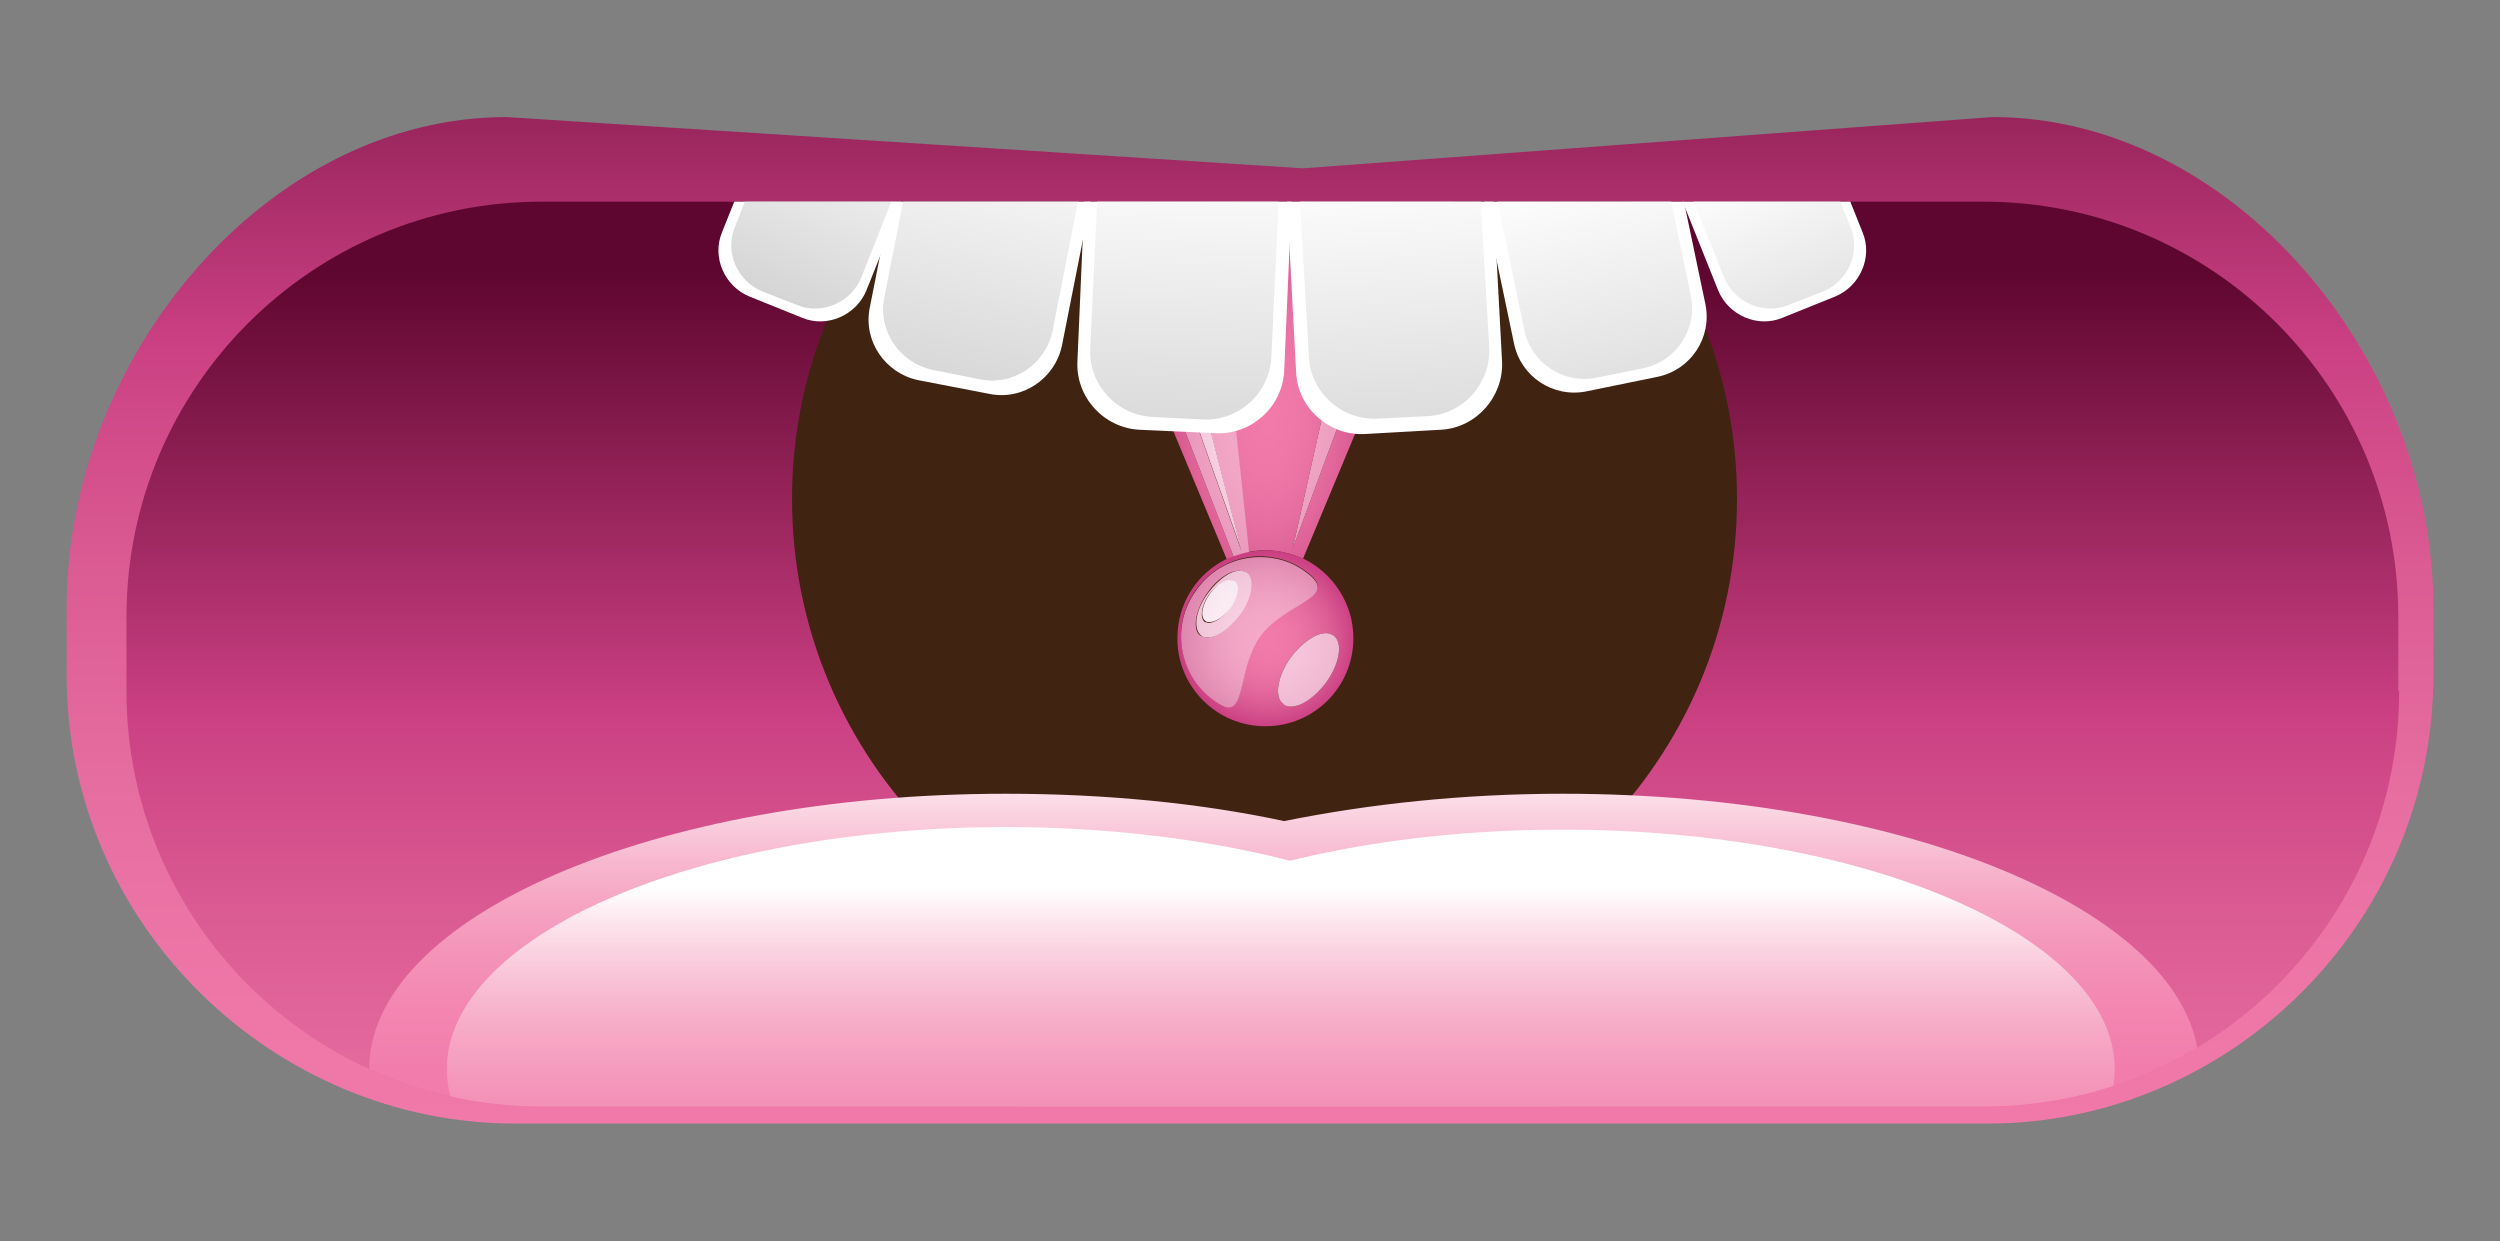 <svg xmlns="http://www.w3.org/2000/svg" xmlns:xlink="http://www.w3.org/1999/xlink" viewBox="0 0 292.6 145.3" enable-background="new 0 0 292.6 145.3"><rect x="0" y="0" width="292.6" height="145.3" fill="#808080" stroke="none"/><linearGradient id="a" gradientUnits="userSpaceOnUse" x1="146.284" y1="147.891" x2="146.284" y2="-17.624"><stop offset="0" stop-color="#F27BAA"/><stop offset=".18" stop-color="#EE77A8"/><stop offset=".34" stop-color="#E66DA0"/><stop offset=".493" stop-color="#DB5B93"/><stop offset=".641" stop-color="#CC4284"/><stop offset=".654" stop-color="#CA3F82"/><stop offset="1" stop-color="#5E062F"/></linearGradient><path fill="url(#a)" d="M284.8 79c0 29.5-24.2 52.5-52.1 52.5h-172.5c-27.9 0-52.4-23-52.4-52.5v-7.9c0-29.5 23.6-57.4 51.5-57.4l93.2 6 80.7-6c27.9 0 51.6 27.9 51.6 57.4v7.9z"/><defs><path id="b" d="M280.8 80.9c0 26.9-21.8 48.6-48.6 48.6h-168.8c-26.9 0-48.6-21.8-48.6-48.6v-8.7c0-26.9 21.8-48.6 48.6-48.6h168.7c26.9 0 48.6 21.8 48.6 48.6v8.7z"/></defs><linearGradient id="c" gradientUnits="userSpaceOnUse" x1="147.784" y1="180.496" x2="147.784" y2="31.562"><stop offset="0" stop-color="#F27BAA"/><stop offset=".18" stop-color="#EE77A8"/><stop offset=".34" stop-color="#E66DA0"/><stop offset=".493" stop-color="#DB5B93"/><stop offset=".641" stop-color="#CC4284"/><stop offset=".654" stop-color="#CA3F82"/><stop offset="1" stop-color="#5E062F"/></linearGradient><use xlink:href="#b" overflow="visible" fill="url(#c)"/><clipPath id="d"><use xlink:href="#b" overflow="visible"/></clipPath><g clip-path="url(#d)"><path fill="#412312" d="M203.3 58.4c0-30.5-24.7-55.3-55.3-55.3-30.5 0-55.3 24.7-55.3 55.3 0 30.5 24.7 55.3 55.3 55.3 30.6-.1 55.3-24.8 55.3-55.3z"/><radialGradient id="e" cx="-1066.275" cy="325.468" r=".755" gradientTransform="matrix(18.23 0 0 -34.833 19586.389 11385.234)" gradientUnits="userSpaceOnUse"><stop offset="0" stop-color="#F27BAA"/><stop offset=".274" stop-color="#EE77A8"/><stop offset=".519" stop-color="#E66DA0"/><stop offset=".754" stop-color="#DA5B93"/><stop offset=".981" stop-color="#CC4184"/><stop offset="1" stop-color="#CA3F82"/></radialGradient><path fill="url(#e)" d="M165.5 25.8l-14.2 38.4 8.6-38.4h5.6zm6.2-6.1h-47.2l11.8 28.3 7.3 17.5.8-.3-15.1-39 2.4-.2-.3-.7 3.6-.7.3 1.2 6.7-.5 4.1 39.3c.6-.1 1.3-.2 1.9-.2 1.6 0 3.2.4 4.5 1l7.3-17.5 11.9-28.2z"/><radialGradient id="f" cx="-1066.275" cy="325.468" r=".754" gradientTransform="matrix(18.23 0 0 -34.833 19586.389 11385.234)" gradientUnits="userSpaceOnUse"><stop offset="0" stop-color="#F6AAC8"/><stop offset=".322" stop-color="#F3A7C6"/><stop offset=".609" stop-color="#EC9DBF"/><stop offset=".883" stop-color="#E28DB4"/><stop offset="1" stop-color="#DD85AF"/></radialGradient><path fill="url(#f)" d="M142 25.3l-6.7.5 10 38.7-13.6-38.5-2.4.2 15.1 39c.6-.2 1.2-.4 1.8-.5l-4.2-39.4z"/><radialGradient id="g" cx="-1055.267" cy="352.786" r=".754" gradientTransform="matrix(13.697 0 0 -13.697 14602.364 4906.995)" gradientUnits="userSpaceOnUse"><stop offset="0" stop-color="#F27BAA"/><stop offset=".274" stop-color="#EE77A8"/><stop offset=".519" stop-color="#E66DA0"/><stop offset=".754" stop-color="#DA5B93"/><stop offset=".981" stop-color="#CC4184"/><stop offset="1" stop-color="#CA3F82"/></radialGradient><path fill="url(#g)" d="M151.1 82.7c-.3 0-.6-.1-.9-.3-1.1-.8-.7-3.3.9-5.5 1.3-1.7 2.9-2.8 4.1-2.8.3 0 .6.1.9.3 1.1.8.7 3.3-.9 5.5-1.3 1.7-3 2.8-4.1 2.8zm-7.3 0c-.4 0-1-.2-1.7-.8-4.2-3-5.1-8.8-2.1-12.9 1.8-2.5 4.6-3.9 7.5-3.9 1.9 0 3.8.6 5.4 1.8 4.1 3-2.4 3.4-5.4 7.5-2.5 3.5-1.8 8.3-3.7 8.3zm4.3-18.3c-.7 0-1.3.1-1.9.2-.6.1-1.2.3-1.8.5l-.8.3c-3.5 1.7-5.8 5.2-5.8 9.3 0 5.7 4.6 10.3 10.3 10.3 5.7 0 10.3-4.6 10.3-10.3 0-4.1-2.4-7.6-5.8-9.3-1.4-.6-2.9-1-4.5-1z"/><radialGradient id="h" cx="-1055.266" cy="352.787" r=".754" gradientTransform="matrix(13.697 0 0 -13.697 14602.364 4906.995)" gradientUnits="userSpaceOnUse"><stop offset="0" stop-color="#F6AAC8"/><stop offset=".322" stop-color="#F3A7C6"/><stop offset=".609" stop-color="#EC9DBF"/><stop offset=".883" stop-color="#E28DB4"/><stop offset="1" stop-color="#DD85AF"/></radialGradient><path fill="url(#h)" d="M141.3 74.6c-.3 0-.6-.1-.8-.2-1-.7-.6-3 .8-5 1.1-1.6 2.6-2.6 3.7-2.6.3 0 .6.1.8.2 1 .7.6 3-.8 5-1.1 1.6-2.6 2.6-3.7 2.6zm6.2-9.4c-2.9 0-5.7 1.3-7.5 3.9-3 4.1-2.1 9.9 2.1 12.9.7.5 1.3.8 1.7.8 1.9 0 1.3-4.9 3.7-8.3 3-4.1 9.5-4.5 5.4-7.5-1.7-1.3-3.6-1.8-5.4-1.8z"/><radialGradient id="i" cx="-1055.266" cy="352.786" r=".755" gradientTransform="matrix(13.697 0 0 -13.697 14602.364 4906.995)" gradientUnits="userSpaceOnUse"><stop offset="0" stop-color="#FAD3E3"/><stop offset=".446" stop-color="#F7CFE0"/><stop offset=".843" stop-color="#F0C4D8"/><stop offset="1" stop-color="#ECBED4"/></radialGradient><path fill="url(#i)" d="M141.5 72.9c-.2 0-.4-.1-.5-.1-.6-.5-.4-1.9.5-3.2.7-1 1.7-1.6 2.3-1.6.2 0 .4 0 .5.1.6.5.4 1.9-.5 3.2-.6.9-1.6 1.6-2.3 1.6zm3.6-6.1c-1.1 0-2.5 1-3.7 2.6-1.5 2-1.8 4.2-.8 5 .2.2.5.2.8.2 1.1 0 2.5-1 3.7-2.6 1.5-2 1.8-4.3.8-5-.2-.1-.5-.2-.8-.2z"/><radialGradient id="j" cx="-1055.267" cy="352.787" r=".754" gradientTransform="matrix(13.697 0 0 -13.697 14602.364 4906.995)" gradientUnits="userSpaceOnUse"><stop offset="0" stop-color="#F9C8DC"/><stop offset=".405" stop-color="#F6C4DA"/><stop offset=".765" stop-color="#EFBAD2"/><stop offset="1" stop-color="#E9AFCB"/></radialGradient><path fill="url(#j)" d="M155.2 74.1c-1.2 0-2.8 1.1-4.1 2.8-1.6 2.2-2 4.7-.9 5.5.2.2.5.3.9.3 1.2 0 2.8-1.1 4.1-2.8 1.6-2.2 2-4.7.9-5.5-.3-.2-.6-.3-.9-.3z"/><radialGradient id="k" cx="-1055.267" cy="352.786" r=".755" gradientTransform="matrix(13.697 0 0 -13.697 14602.364 4906.995)" gradientUnits="userSpaceOnUse"><stop offset="0" stop-color="#FDEEF5"/><stop offset=".655" stop-color="#FAEAF2"/><stop offset="1" stop-color="#F6E4ED"/></radialGradient><path fill="url(#k)" d="M143.9 67.9c-.7 0-1.6.6-2.3 1.6-.9 1.3-1.2 2.7-.5 3.2.1.1.3.1.5.1.7 0 1.6-.6 2.4-1.6.9-1.3 1.2-2.7.5-3.2l-.6-.1z"/><radialGradient id="l" cx="-1066.275" cy="325.474" r=".751" gradientTransform="matrix(18.23 0 0 -34.833 19586.389 11385.234)" gradientUnits="userSpaceOnUse"><stop offset="0" stop-color="#F7B8D3"/><stop offset=".368" stop-color="#F4B5D0"/><stop offset=".697" stop-color="#EDAAC8"/><stop offset="1" stop-color="#E49BBE"/></radialGradient><path fill="url(#l)" d="M135 24.5l-3.6.8.3.7 3.6-.3-.3-1.2z"/><radialGradient id="m" cx="-1066.275" cy="325.468" r=".754" gradientTransform="matrix(18.23 0 0 -34.833 19586.389 11385.234)" gradientUnits="userSpaceOnUse"><stop offset="0" stop-color="#FAD3E3"/><stop offset=".446" stop-color="#F7CFE0"/><stop offset=".843" stop-color="#F0C4D8"/><stop offset="1" stop-color="#ECBED4"/></radialGradient><path fill="url(#m)" d="M135.3 25.7l-3.6.3 13.6 38.4-10-38.7z"/><radialGradient id="n" cx="-1066.275" cy="325.468" r=".754" gradientTransform="matrix(18.23 0 0 -34.833 19586.389 11385.234)" gradientUnits="userSpaceOnUse"><stop offset="0" stop-color="#F6AAC8"/><stop offset=".322" stop-color="#F3A7C6"/><stop offset=".609" stop-color="#EC9DBF"/><stop offset=".883" stop-color="#E28DB4"/><stop offset="1" stop-color="#DD85AF"/></radialGradient><path fill="url(#n)" d="M165.5 25.8h-5.6l-8.6 38.4 14.2-38.4z"/><linearGradient id="o" gradientUnits="userSpaceOnUse" x1="150.316" y1="144.799" x2="150.316" y2="87.509"><stop offset="0" stop-color="#F27BAA"/><stop offset=".212" stop-color="#F27BAA"/><stop offset=".347" stop-color="#F27DAC"/><stop offset=".468" stop-color="#F386B1"/><stop offset=".583" stop-color="#F494B9"/><stop offset=".695" stop-color="#F6A7C4"/><stop offset=".804" stop-color="#F8C1D5"/><stop offset=".911" stop-color="#FCE0EA"/><stop offset=".994" stop-color="#fff"/></linearGradient><path fill-rule="evenodd" clip-rule="evenodd" fill="url(#o)" d="M182.9 92.9c-11.7 0-22.7 1.2-32.6 3.2-9.8-2.1-20.9-3.2-32.6-3.2-41.1 0-74.5 14.4-74.5 32.3 0 17.8 33.3 32.3 74.5 32.3 11.7 0 22.7-1.2 32.6-3.2 9.8 2.1 20.9 3.2 32.6 3.2 41.1 0 74.5-14.4 74.5-32.3s-33.4-32.3-74.5-32.3z"/><linearGradient id="p" gradientUnits="userSpaceOnUse" x1="117.727" y1="149.277" x2="117.727" y2="103.625"><stop offset="0" stop-color="#F27BAA"/><stop offset=".172" stop-color="#F27DAC"/><stop offset=".326" stop-color="#F386B1"/><stop offset=".472" stop-color="#F494B9"/><stop offset=".614" stop-color="#F6A7C4"/><stop offset=".753" stop-color="#F8C1D5"/><stop offset=".888" stop-color="#FCE0EA"/><stop offset=".994" stop-color="#fff"/></linearGradient><ellipse fill-rule="evenodd" clip-rule="evenodd" fill="url(#p)" cx="117.7" cy="125.1" rx="65.4" ry="28.3"/><linearGradient id="q" gradientUnits="userSpaceOnUse" x1="182.902" y1="149.276" x2="182.902" y2="103.626"><stop offset="0" stop-color="#F27BAA"/><stop offset=".172" stop-color="#F27DAC"/><stop offset=".326" stop-color="#F386B1"/><stop offset=".472" stop-color="#F494B9"/><stop offset=".614" stop-color="#F6A7C4"/><stop offset=".753" stop-color="#F8C1D5"/><stop offset=".888" stop-color="#FCE0EA"/><stop offset=".994" stop-color="#fff"/></linearGradient><path fill-rule="evenodd" clip-rule="evenodd" fill="url(#q)" d="M247.5 125.1c0-15.4-28.9-28-64.6-28-35.7 0-64.6 12.5-64.6 28s28.9 28 64.6 28c35.7 0 64.6-12.5 64.6-28z"/><path fill-rule="evenodd" clip-rule="evenodd" fill="#fff" d="M166.7 14.4l-8.9.5c-4.2.2-7.4 3.9-7.2 8l1.1 20.7c.2 4.2 3.9 7.4 8 7.2l8.9-.5c4.2-.2 7.4-3.9 7.2-8l-1.1-20.7c-.2-4.2-3.8-7.5-8-7.2z"/><linearGradient id="r" gradientUnits="userSpaceOnUse" x1="-1605.203" y1="844.022" x2="-1600.703" y2="908.371" gradientTransform="matrix(-1 0 0 -1 -1439.734 908.341)"><stop offset="0" stop-color="#CDCCCC"/><stop offset=".703" stop-color="#fff"/></linearGradient><path fill-rule="evenodd" clip-rule="evenodd" fill="url(#r)" d="M165.2 14.4l-5.9.3c-4.2.2-7.4 3.9-7.2 8l1.1 19.1c.2 4.2 3.9 7.4 8 7.2l5.9-.3c4.2-.2 7.4-3.9 7.2-8l-1.1-19.1c-.2-4.1-3.8-7.4-8-7.2z"/><path fill-rule="evenodd" clip-rule="evenodd" fill="#fff" d="M143.9 14.7l-8.9-.4c-4.2-.2-7.8 3.1-8 7.3l-.9 20.7c-.2 4.2 3.1 7.8 7.3 8l8.9.4c4.2.2 7.8-3.1 8-7.3l.9-20.7c.1-4.2-3.1-7.8-7.3-8z"/><linearGradient id="s" gradientUnits="userSpaceOnUse" x1="-1577.305" y1="845.998" x2="-1579.546" y2="910.182" gradientTransform="matrix(-1 0 0 -1 -1439.734 908.341)"><stop offset="0" stop-color="#CDCCCC"/><stop offset=".703" stop-color="#fff"/></linearGradient><path fill-rule="evenodd" clip-rule="evenodd" fill="url(#s)" d="M142.4 14.6l-5.9-.3c-4.2-.2-7.8 3.1-8 7.3l-.9 19.2c-.2 4.2 3.1 7.8 7.3 8l5.9.3c4.2.2 7.8-3.1 8-7.3l.9-19.2c.1-4.2-3.1-7.8-7.3-8z"/><path fill-rule="evenodd" clip-rule="evenodd" fill="#fff" d="M122.4 12.7l-8.3-1.6c-3.9-.8-7.7 1.8-8.5 5.7l-3.8 19.2c-.8 3.9 1.8 7.7 5.7 8.5l8.3 1.6c3.9.8 7.7-1.8 8.5-5.7l3.8-19.2c.8-3.9-1.8-7.8-5.7-8.5z"/><linearGradient id="t" gradientUnits="userSpaceOnUse" x1="-1549.785" y1="854.365" x2="-1561.411" y2="914.178" gradientTransform="matrix(-1 0 0 -1 -1439.734 908.341)"><stop offset="0" stop-color="#CDCCCC"/><stop offset=".703" stop-color="#fff"/></linearGradient><path fill-rule="evenodd" clip-rule="evenodd" fill="url(#t)" d="M121 12.4l-5.5-1.1c-3.9-.8-7.7 1.8-8.5 5.7l-3.5 17.8c-.8 3.9 1.8 7.7 5.7 8.5l5.5 1.1c3.9.8 7.7-1.8 8.5-5.7l3.5-17.8c.8-3.9-1.8-7.7-5.7-8.5z"/><path fill-rule="evenodd" clip-rule="evenodd" fill="#fff" d="M178.9 12.6l8.2-1.7c3.9-.8 7.7 1.7 8.5 5.6l4 19.1c.8 3.9-1.7 7.7-5.6 8.5l-8.3 1.7c-3.9.8-7.7-1.7-8.5-5.6l-4-19.1c-.7-3.8 1.8-7.6 5.7-8.5z"/><linearGradient id="u" gradientUnits="userSpaceOnUse" x1="-1633.117" y1="847.481" x2="-1620.702" y2="905.889" gradientTransform="matrix(-1 0 0 -1 -1439.734 908.341)"><stop offset="0" stop-color="#CDCCCC"/><stop offset=".703" stop-color="#fff"/></linearGradient><path fill-rule="evenodd" clip-rule="evenodd" fill="url(#u)" d="M180.3 12.4l5.4-1.1c3.9-.8 7.7 1.7 8.5 5.6l3.7 17.7c.8 3.9-1.7 7.7-5.6 8.5l-5.4 1.1c-3.9.8-7.7-1.7-8.5-5.6l-3.7-17.7c-.8-3.9 1.7-7.7 5.6-8.5z"/><path fill-rule="evenodd" clip-rule="evenodd" fill="#fff" d="M104 12l-6.2-2.5c-2.9-1.2-6.3.3-7.5 3.2l-5.8 14.5c-1.2 2.9.3 6.3 3.2 7.5l6.2 2.5c2.9 1.2 6.3-.3 7.5-3.2l5.8-14.5c1.2-2.9-.2-6.3-3.2-7.5z"/><linearGradient id="v" gradientUnits="userSpaceOnUse" x1="-1529.037" y1="867.819" x2="-1546.483" y2="913.269" gradientTransform="matrix(-1 0 0 -1 -1439.734 908.341)"><stop offset="0" stop-color="#CDCCCC"/><stop offset=".703" stop-color="#fff"/></linearGradient><path fill-rule="evenodd" clip-rule="evenodd" fill="url(#v)" d="M102.9 11.6l-4.1-1.6c-2.9-1.2-6.3.3-7.5 3.2l-5.3 13.4c-1.2 2.9.3 6.3 3.2 7.5l4.1 1.6c2.9 1.2 6.3-.3 7.5-3.2l5.3-13.4c1.2-2.9-.2-6.3-3.2-7.5z"/><path fill-rule="evenodd" clip-rule="evenodd" fill="#fff" d="M198.5 12l6.2-2.5c2.9-1.2 6.3.3 7.5 3.2l5.8 14.5c1.2 2.9-.3 6.3-3.2 7.5l-6.2 2.5c-2.9 1.2-6.3-.3-7.5-3.2l-5.8-14.5c-1.2-2.9.3-6.3 3.2-7.5z"/><linearGradient id="w" gradientUnits="userSpaceOnUse" x1="-1657.318" y1="857.925" x2="-1639.106" y2="903" gradientTransform="matrix(-1 0 0 -1 -1439.734 908.341)"><stop offset="0" stop-color="#CDCCCC"/><stop offset=".703" stop-color="#fff"/></linearGradient><path fill-rule="evenodd" clip-rule="evenodd" fill="url(#w)" d="M199.6 11.6l4.1-1.6c2.9-1.2 6.3.3 7.5 3.2l5.4 13.4c1.2 2.9-.3 6.3-3.2 7.5l-4.1 1.6c-2.9 1.2-6.3-.3-7.5-3.2l-5.4-13.4c-1.2-2.9.2-6.3 3.2-7.5z"/></g></svg>